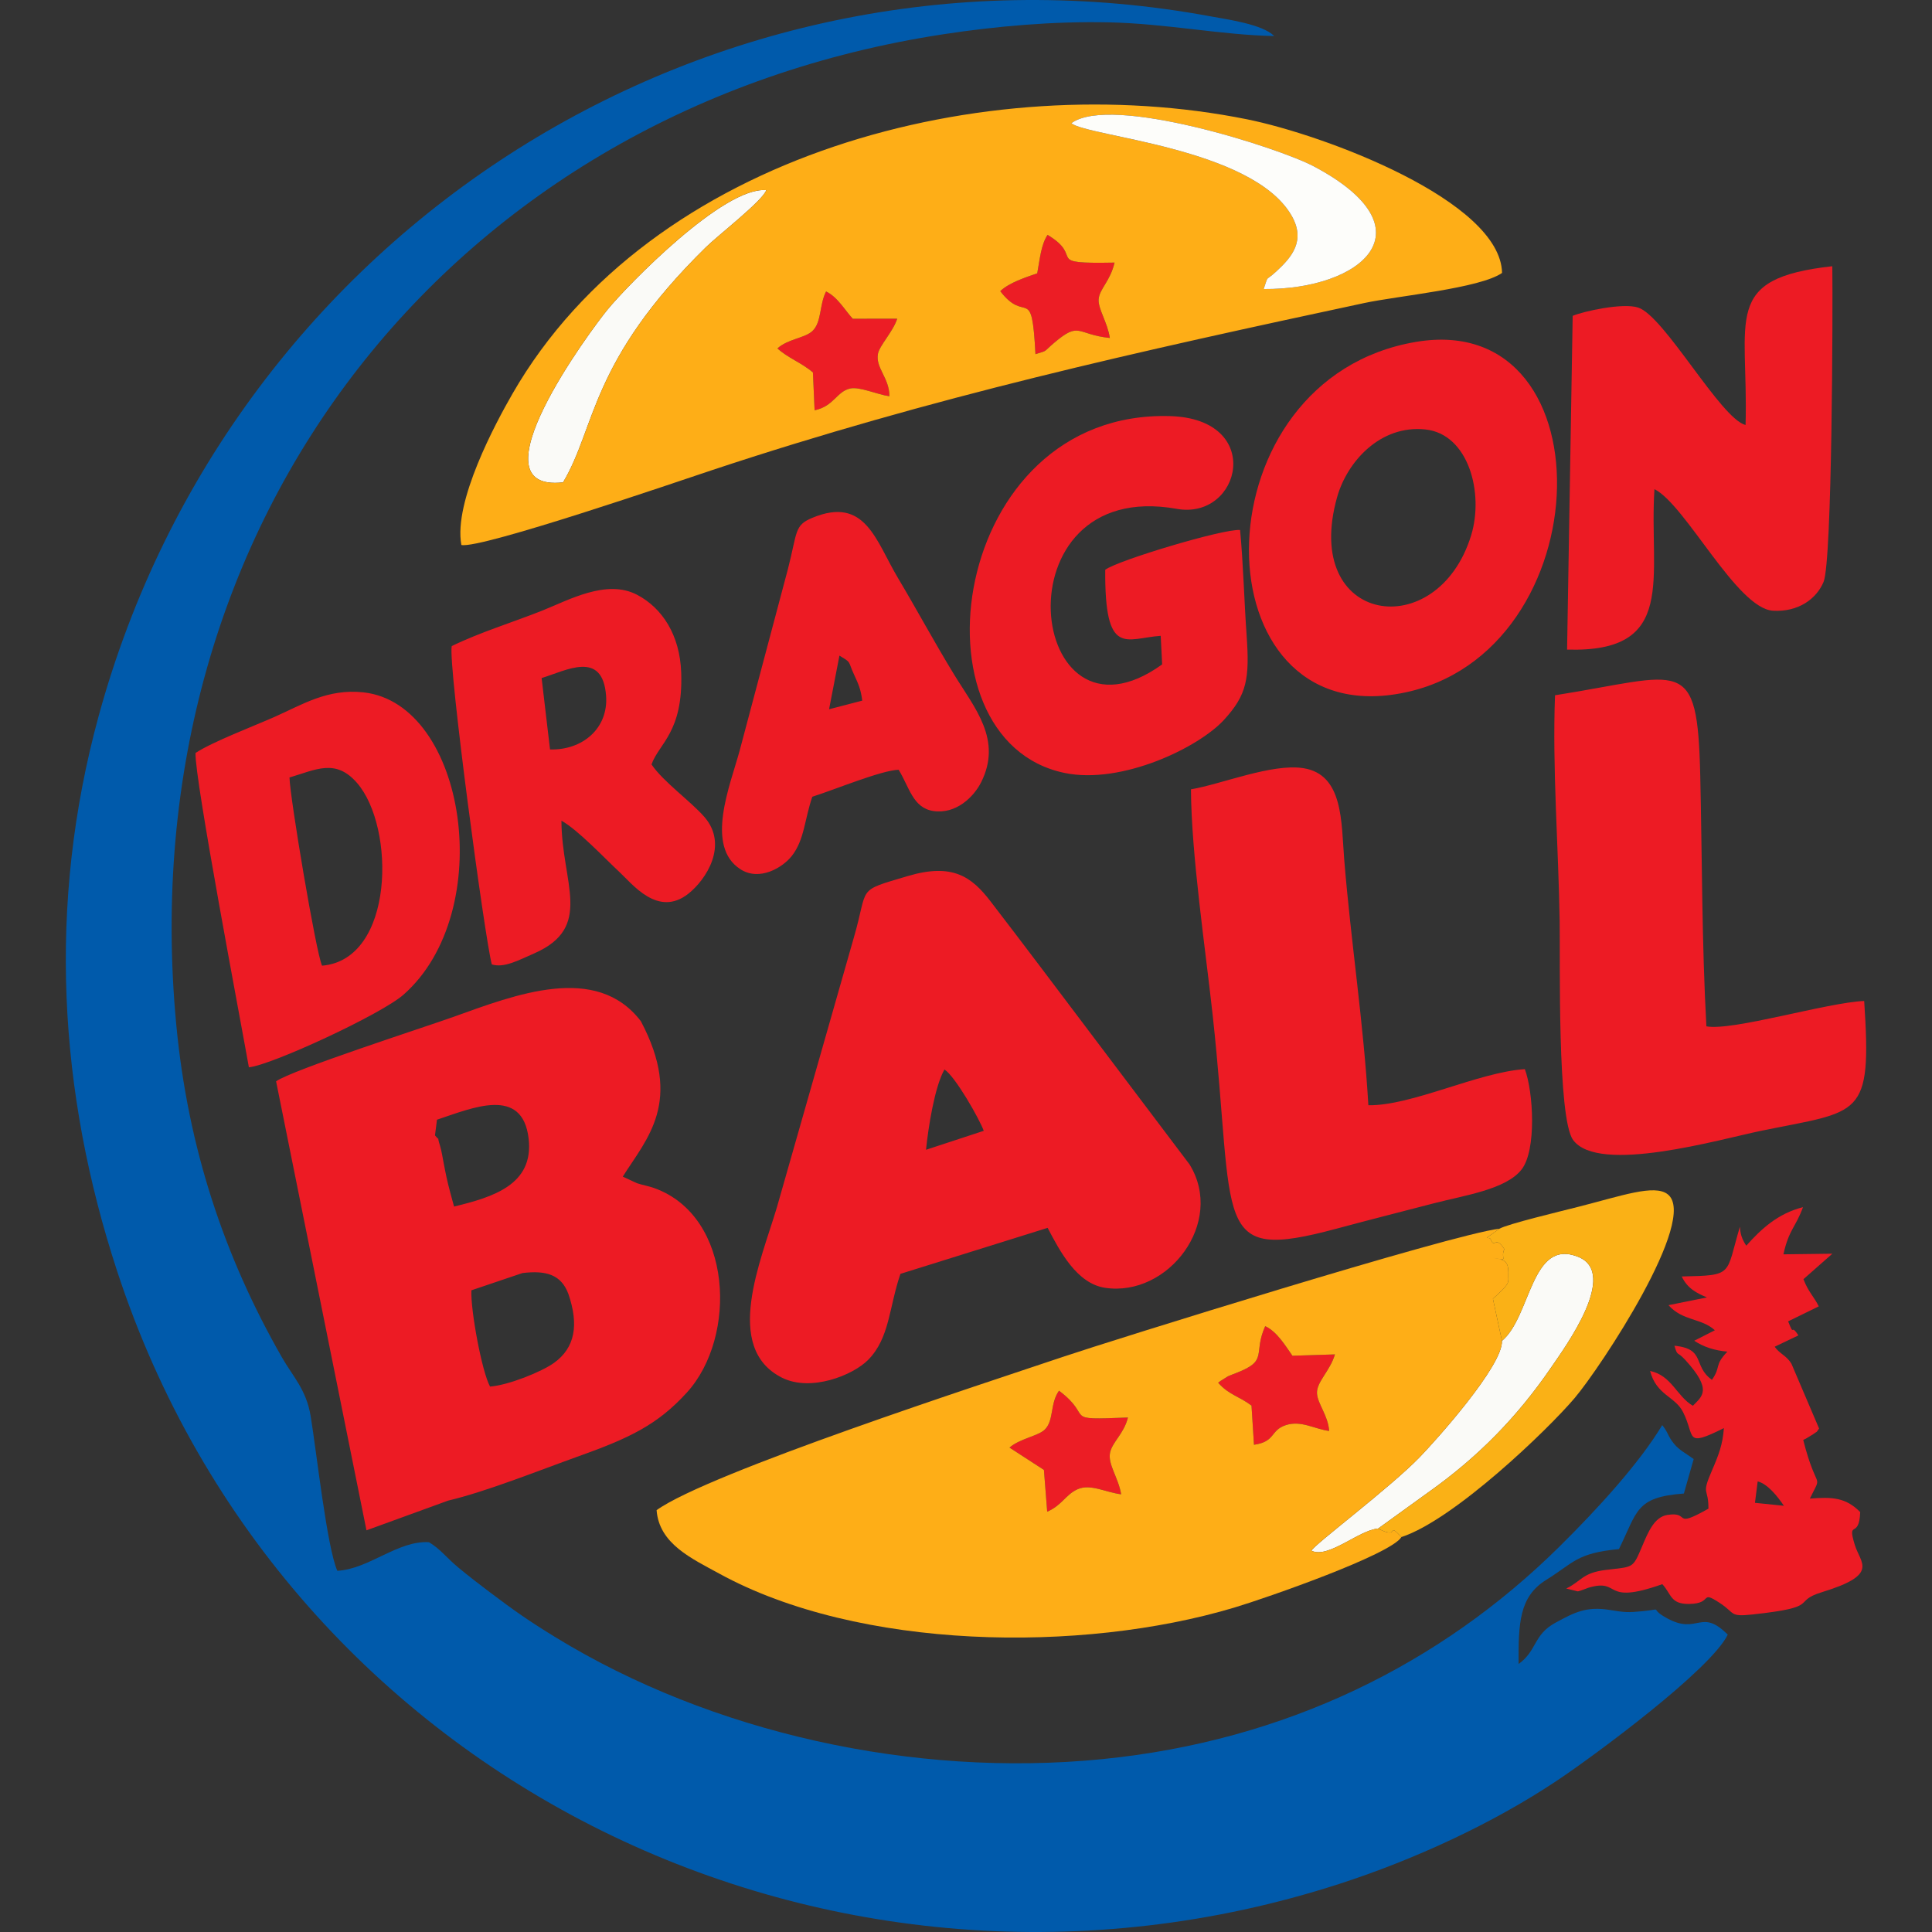 <?xml version="1.0" encoding="UTF-8"?>
<!DOCTYPE svg PUBLIC "-//W3C//DTD SVG 1.1//EN" "http://www.w3.org/Graphics/SVG/1.1/DTD/svg11.dtd">
<!-- Creator: CorelDRAW 2017 -->
<svg xmlns="http://www.w3.org/2000/svg" xml:space="preserve" width="200mm" height="200mm" version="1.1" style="shape-rendering:geometricPrecision; text-rendering:geometricPrecision; image-rendering:optimizeQuality; fill-rule:evenodd; clip-rule:evenodd"
viewBox="0 0 20000 20000"
 xmlns:xlink="http://www.w3.org/1999/xlink">
 <rect x="0" y="0" width="20000" height="20000" fill="#333333" stroke="none"/>
 <defs>
  <style type="text/css">
   <![CDATA[
    .fil6 {fill:#005AAB}
    .fil1 {fill:#EC1D25}
    .fil0 {fill:#ED1B24}
    .fil5 {fill:#FAB116}
    .fil2 {fill:#FAFAF7}
    .fil4 {fill:#FDFDFA}
    .fil3 {fill:#FEAE17}
   ]]>
  </style>
 </defs>
 <g id="Capa_x0020_1">
  <path class="fil0" d="M5606.88 7019.19c254.29,-77.19 631.28,-293.43 667.22,182.93 25.37,336.45 -242.89,565.64 -580.18,556.26l-87.04 -739.19zm12588.53 8316.2c103.48,26.15 205.03,154.15 271.37,252.4l-299.54 -30.57 28.17 -221.83zm266.57 -2350.6c57.19,-259.55 126.56,-278.75 202.41,-488.03 -261.55,64.74 -438.58,231.75 -586.59,398.35 -71.16,-99.56 -61.68,-182.56 -66.8,-194.7 -149.13,500.61 -58.27,502.23 -601.84,513.6 59.99,126.26 156.78,172.68 261.04,216.91l-397.92 80.17c147.61,166.23 342.01,132.19 479.8,259.82l-213.3 108.34c98.52,65.48 210.57,100.88 342.72,112.85 -139.78,147.48 -61.77,151.19 -159.45,291.95 -201.18,-142.41 -60.59,-321.5 -388.47,-352.95 34.75,116.84 23.62,50.17 110.87,145.39 287.69,313.94 174.4,378.61 79.96,476.09 -167.04,-98.05 -220.25,-314.65 -442.79,-360.4 65.52,251.59 257.87,261.27 341.03,425.21 130.47,257.16 10.73,370.79 422.86,166.54 -11.51,168.05 -54.63,280.16 -122.81,437.25 -115.7,266.51 -35.5,170.59 -37.15,396.5 -379.77,214.75 -178.08,26.09 -425.01,64.85 -136.07,21.39 -200.34,180.91 -260.37,322.82 -101.42,239.81 -88.39,210.19 -380.44,247.07 -240.35,30.36 -245.82,114.1 -406.18,192.14l118.19 29.05c23.61,-1.38 93.18,-31.92 111.84,-37.42 345.32,-101.55 132.46,187.29 764.59,-36.84 95.22,101.52 81.08,206.85 276.33,204.8 255.81,-2.74 105.6,-149.57 320.55,-8.88 159.15,104.16 95.25,143.6 333.48,118.06 733.22,-78.65 394.71,-130.88 724.98,-232.16 594.62,-182.36 395.32,-296.6 336.58,-490.33 -81.98,-270.32 45.99,-47.51 56.52,-337.93 -150.95,-152.4 -289.21,-157.12 -521.04,-139.58 137.39,-281.08 73.35,-47.98 -68.65,-606.83 8.53,-5.26 21.45,-10.02 26.99,-13.23l75.2 -45.81c52.6,-38.2 26.32,-9.52 61.91,-59.49l-285.43 -668.87c-49.8,-86.31 -124.87,-104.59 -174.03,-177.77l245.19 -117.18c-85.7,-133.77 -37.08,30.06 -106.01,-145.38l317.11 -155.13c-47.1,-97.34 -109.01,-149.87 -158.57,-281.59l298.99 -263.67 -506.29 6.41zm-9772.2 -6197.89c130.57,79.55 81.95,46.46 152.97,199.94 43.69,94.43 69.13,150.67 83.06,266.09l-343.29 89.24 107.26 -555.27zm-280.67 1460.86c231.89,-73.38 711.82,-272.88 893.44,-279.43 110.45,179.33 147.34,395.09 358.84,427.11 234.97,35.59 419.99,-146.22 496.04,-298.83 219.57,-440.73 -67.08,-764.79 -280.27,-1113.35 -207.16,-338.67 -385.88,-672.59 -581.12,-999.35 -229.97,-384.86 -337.13,-853.23 -888.26,-622.83 -186.1,77.81 -151.85,141.14 -251.58,531.06l-499.75 1879.84c-97.64,358.07 -360.36,987.5 7.52,1225.77 200.18,129.65 440.23,-19.67 531.8,-135.84 132.53,-168.12 131.75,-378.18 213.34,-614.15zm6819.83 -2705.13c-348.25,1133 -1759.01,925.5 -1386.97,-397.03 102.43,-364.12 444.87,-748.68 912.26,-700.13 449.14,46.66 609.26,659.41 474.71,1097.16zm-569.78 -2003.59c-2252.49,379.03 -2269.36,3915.51 -261.98,3654.65 2177.75,-283.04 2315.36,-4000.21 261.98,-3654.65zm-1821.81 1947.56c-165.25,-16.13 -1266.29,313.53 -1396.05,411.61 -6.31,914.46 214.04,708.45 574.24,683.82l14.91 295.8c-1398.28,1006.66 -1726.43,-1946.85 150.98,-1610.27 665.8,119.34 914.59,-932.51 -70.62,-960.14 -2284.94,-64.08 -2728.1,3355.74 -1088.99,3694.28 589.26,121.7 1387.39,-262.22 1651.22,-552.17 235,-258.27 264.18,-422.04 231.48,-879.34 -24.29,-339.99 -33.97,-732.24 -67.17,-1083.59zm5232.62 -1087.11c-257.23,-64.48 -839.83,-1127.46 -1112.01,-1215.65 -159.17,-51.63 -566.27,38.79 -677.67,85.76l-57.9 3454.98c1150.37,34.28 845.16,-749.31 904.31,-1660.9 323.08,160.89 852.65,1237.44 1228.33,1258.67 260.2,14.7 449.31,-122.04 522.55,-298.84 89.61,-216.29 95.99,-2816.87 90.49,-3267.55 -1148.78,127.19 -866.82,534.08 -898.1,1643.53zm-1972.45 2797.91c-28.92,750.86 36.1,1576.39 47.91,2335.75 6.44,416.51 -25.2,2042.26 139.17,2267.6 262.36,359.56 1519.2,-7.05 1948.64,-95.14 1026.98,-210.66 1146.04,-120.82 1064.73,-1343.48 -381.15,14.97 -1363.97,313.29 -1633.34,262.51 -47.3,-846.54 -44.16,-1744 -63.63,-2592.88 -29.06,-1267.81 -180.61,-1042.29 -1503.48,-834.36zm-3768.86 973.71c4.46,680.14 148.8,1640.79 225.12,2339.53 237.92,2178.63 -24.88,2559.07 1278.13,2209.53 382.63,-102.62 631.69,-164.95 1013.01,-264.07 315.77,-82.09 744.96,-142.45 906.44,-349.47 156.89,-201.18 121.56,-803.97 33.8,-1038.96 -480.61,31.11 -1172.06,380.71 -1619.94,373.73 -49.2,-849.51 -180.44,-1688.84 -249.77,-2541.2 -31.58,-388.26 -6.75,-884.49 -425.15,-948.49 -325.95,-49.84 -847.39,166.73 -1161.64,219.4zm-7825.76 3582.38l20.62 -162.36c367.51,-121.89 885.2,-350.14 948.8,195.69 55.67,477.64 -369.54,605.55 -772.12,703.39l-38.73 -143.02c-32.04,-118.69 -49.02,-202.47 -70.47,-316.85 -7.26,-38.69 -21.9,-124.96 -34.59,-164.77 -43.29,-135.67 11.2,-32.83 -53.51,-112.08zm905.49 1425.14c244.74,-29.63 400.35,15.72 474.88,214.57 111.51,322.99 68.65,558.76 -146.98,714.49 -128.37,92.75 -472.04,231.52 -663.27,246.13 -83.54,-149.77 -203.04,-790.84 -193.09,-996.58l528.46 -178.61zm1225.33 -2607.8c-461.48,-602.71 -1295.44,-275.04 -1943.94,-42.61 -287.36,102.97 -1670.62,549.07 -1831.72,665.77l935.58 4647.95 844.76 -307.46c402.94,-95.48 934.67,-310.26 1357.05,-461.41 519.61,-186.01 810.71,-323.06 1115.58,-658.21 523.39,-575.46 476.93,-1821.61 -336.98,-2115.41 -59.9,-21.63 -115.3,-29.59 -180.98,-51.08l-146.3 -68.05c247.81,-393.17 628.33,-775.46 186.95,-1609.49zm2952.41 1331.64c23.14,-231.95 89.34,-652.94 190.75,-831.29 112.32,72.1 364.08,515.54 406.87,635l-597.62 196.29zm-264.86 1284.45l1523.79 -476.16c127.37,243.29 302.44,576.77 594.28,620.64 655.11,98.51 1245.35,-677.92 874.52,-1277.74l-1546.33 -2048.64c-172.95,-229.49 -325.72,-429.09 -512.91,-673.36 -195.85,-255.57 -394.17,-400.44 -857.4,-262.72 -543.2,161.47 -401.67,99.26 -557.98,635.71l-797.69 2796.36c-164.85,552.68 -560.31,1452.7 53.82,1760.97 297.57,149.36 732.81,-24.25 891.31,-184.28 224.2,-226.42 215.83,-545.25 334.59,-890.78zm-6324.51 -5138.38c273.18,-80.44 476.83,-199.17 698.8,55.97 399.84,459.56 388.37,1829.7 -361.78,1892.28 -61.48,-129.18 -331.93,-1735.16 -337.02,-1948.25zm-972.74 -253.86c-11.37,262.09 468.87,2780.47 552.35,3254.07 228.41,-20.38 1368.86,-547.46 1600.58,-751.64 974.38,-858.63 651.06,-3011.76 -413.34,-3129.7 -373.01,-41.33 -638.78,128.95 -922.83,254.66 -209.82,92.85 -641.96,257.46 -816.76,372.61zm2652.09 -1106.27c-38.29,195.52 342.33,3026.63 415.13,3295.19 125.07,39.45 274.53,-42 438.61,-113.97 619.99,-271.84 283.41,-729.53 282.09,-1373.72 170.21,93.83 448.87,390.7 598.77,529.71 136.07,126.14 400.41,473.66 714.05,226.89 185.09,-145.62 417.69,-504.29 168.59,-793.61 -137.95,-160.23 -430.03,-367.68 -548.9,-545.66 77.57,-218.52 328.35,-333.04 307.3,-949.32 -13.43,-393.59 -198.63,-670.9 -456.33,-806.39 -316.6,-166.47 -708.95,54.75 -983.88,164.14 -299.31,119.06 -647.5,225.72 -935.43,366.74z"/>
  <path class="fil1" d="M9207.4 4101.81c-1.08,-193.02 -146.56,-293.23 -118.52,-441.07 15.75,-83.03 160.6,-235.1 198.79,-361.65l-459.46 0.51c-79.08,-83.47 -156.48,-225.14 -276.69,-282.16 -71.02,137.42 -44.27,317.75 -141.24,409.05 -79.42,74.76 -252.8,80.94 -362.29,180.16 105.61,98.02 249.3,147.28 367.52,249.1l17.08 391.44c200.98,-41.33 229.22,-196.43 369.94,-225.61 98.25,-20.38 283.04,64.17 404.87,80.23zm2281.6 -603.22c-24.29,-162.32 -123.35,-301.43 -115.86,-400.89 8,-106.04 120.42,-187.05 164.72,-379.36 -755.69,14.17 -298.02,-50.74 -693.71,-287.02 -67.51,103.31 -79.35,248.39 -106.72,398.12 -117.71,41.06 -290.35,95.92 -382.8,184.55 269.98,352.24 325.82,-89.77 364.38,652.45 134.55,-42.92 72.41,-14.34 190.97,-115.35 270.62,-230.51 230.8,-88.3 579.02,-52.5z"/>
  <path class="fil2" d="M5828.84 4993.36c342.22,-572.21 273.86,-1250.91 1477.77,-2432.99 128.52,-126.15 590.13,-483.24 625.69,-591.88 -437.49,-41.8 -1430.6,978.09 -1641.57,1234.51 -181.08,220.05 -1424.12,1899.95 -461.89,1790.36z"/>
  <path class="fil3" d="M9207.4 4101.81c-121.83,-16.06 -306.62,-100.61 -404.87,-80.23 -140.72,29.18 -168.96,184.28 -369.94,225.61l-17.08 -391.44c-118.22,-101.82 -261.91,-151.08 -367.52,-249.1 109.49,-99.22 282.87,-105.4 362.29,-180.16 96.97,-91.3 70.22,-271.63 141.24,-409.05 120.21,57.02 197.61,198.69 276.69,282.16l459.46 -0.51c-38.19,126.55 -183.04,278.62 -198.79,361.65 -28.04,147.84 117.44,248.05 118.52,441.07zm2281.6 -603.22c-348.22,-35.8 -308.4,-178.01 -579.02,52.5 -118.56,101.01 -56.42,72.43 -190.97,115.35 -38.56,-742.22 -94.4,-300.21 -364.38,-652.45 92.45,-88.63 265.09,-143.49 382.8,-184.55 27.37,-149.73 39.21,-294.81 106.72,-398.12 395.69,236.28 -61.98,301.19 693.71,287.02 -44.3,192.31 -156.72,273.32 -164.72,379.36 -7.49,99.46 91.57,238.57 115.86,400.89zm-5660.16 1494.77c-962.23,109.59 280.81,-1570.31 461.89,-1790.36 210.97,-256.42 1204.08,-1276.31 1641.57,-1234.51 -35.56,108.64 -497.17,465.73 -625.69,591.88 -1203.91,1182.08 -1135.55,1860.78 -1477.77,2432.99zm5261.91 -3717.8c410.06,-302.54 2144.45,253.04 2508.39,445.72 1229.42,650.83 500.15,1278.11 -517.79,1270.82 56.21,-158.78 6.65,-67.85 130.67,-182.09 159.79,-147.17 309.25,-319.38 156.15,-581.66 -409.32,-701.2 -2110.14,-813.05 -2277.42,-952.79zm-6314.67 4366.1c197.88,43.56 2257.92,-662.74 2590.02,-773.13 2283.05,-758.69 4418.09,-1230.9 6759.78,-1732.2 341.64,-73.14 1195.88,-151.65 1423.35,-310.97 -15.25,-746 -1836.82,-1428.75 -2642.14,-1590.76 -2694.06,-541.85 -6168.03,348.56 -7601.98,2841.57 -174.77,303.82 -612.5,1115.71 -529.03,1565.49z"/>
  <path class="fil4" d="M11090.75 1275.56c167.28,139.74 1868.1,251.59 2277.42,952.79 153.1,262.28 3.64,434.49 -156.15,581.66 -124.02,114.24 -74.46,23.31 -130.67,182.09 1017.94,7.29 1747.21,-619.99 517.79,-1270.82 -363.94,-192.68 -2098.33,-748.26 -2508.39,-445.72z"/>
  <path class="fil1" d="M12610.42 14313.84c113.84,128.82 210.97,135.56 345.15,237.05l25.64 405.37c225.72,-32.35 166.2,-148.95 328.08,-202.83 159.86,-53.18 300.38,41.29 450.38,59.75 -11.7,-162.12 -121.12,-282.03 -126.15,-390.06 -5.53,-117.95 136.31,-231.62 185.57,-402.34l-439.65 13.87c-73.12,-103.34 -159.02,-249.5 -282.2,-306.32 -129.76,290.66 38.26,354.87 -299.9,484.76 -13.09,5.03 -78.58,30.57 -86.92,34.79l-76.18 47.88c-5.4,3.57 -16.26,11.6 -23.82,18.08zm-2160.07 671.68l356.28 230.87 33.98 432.37c152.43,-64.75 191.91,-178.48 316.27,-232.9 132.05,-57.8 287.79,32.89 449.23,52.97 -27.7,-171.03 -139.54,-310.06 -114.84,-430.21 22.9,-111.47 144.5,-197.37 185.12,-364.65 -708.11,28.1 -338.2,5.13 -713.68,-277.71 -95.48,135.64 -49.97,308.78 -148.32,403.73 -67.95,65.62 -259.79,93.25 -364.04,185.53z"/>
  <path class="fil2" d="M15548.18 13880.46c11,257.84 -686.62,1033.46 -850.83,1203.2 -308.31,318.7 -1093.41,905.83 -1121.52,968.62 169.94,89 497.21,-215.93 689.9,-228.28l519.95 -375.35c517.49,-366.03 925.53,-786.05 1273.24,-1294.9 144.61,-211.58 702.11,-971.69 278.96,-1142.71 -489.73,-197.95 -488.11,620.12 -789.7,869.42z"/>
  <path class="fil3" d="M10450.35 14985.52c104.25,-92.28 296.09,-119.91 364.04,-185.53 98.35,-94.95 52.84,-268.09 148.32,-403.73 375.48,282.84 5.57,305.81 713.68,277.71 -40.62,167.28 -162.22,253.18 -185.12,364.65 -24.7,120.15 87.14,259.18 114.84,430.21 -161.44,-20.08 -317.18,-110.77 -449.23,-52.97 -124.36,54.42 -163.84,168.15 -316.27,232.9l-33.98 -432.37 -356.28 -230.87zm2160.07 -671.68c7.56,-6.48 18.42,-14.51 23.82,-18.08l76.18 -47.88c8.34,-4.22 73.83,-29.76 86.92,-34.79 338.16,-129.89 170.14,-194.1 299.9,-484.76 123.18,56.82 209.08,202.98 282.2,306.32l439.65 -13.87c-49.26,170.72 -191.1,284.39 -185.57,402.34 5.03,108.03 114.45,227.94 126.15,390.06 -150,-18.46 -290.52,-112.93 -450.38,-59.75 -161.88,53.88 -102.36,170.48 -328.08,202.83l-25.64 -405.37c-134.18,-101.49 -231.31,-108.23 -345.15,-237.05zm1896.98 1597.68c-159.96,-167.35 -4.56,32.96 -241.67,-87.52 -192.69,12.35 -519.96,317.28 -689.9,228.28 28.11,-62.79 813.21,-649.92 1121.52,-968.62 164.21,-169.74 861.83,-945.36 850.83,-1203.2l-93.62 -435.84c189.64,-169.74 157.15,-166.5 159.68,-247.21 4.83,-152.87 -42.37,-153.27 -154.59,-176.62 170.38,39.07 66.33,12.38 113.3,-89.81 -96.19,-151.52 -99.84,2.73 -141.27,-101.22 -7.62,-19.16 -27.77,-10.39 -40.86,-17.31l132.77 -93.52c-506.09,60.69 -4014.54,1157.04 -4513.85,1325.2 -804.47,270.99 -3674.68,1202.19 -4212.65,1589.04 25.84,348.63 363.87,500.86 649.74,657.44 1442.72,790.13 3740.72,826.98 5330.16,351.22 341.98,-102.33 1623.49,-550.28 1730.41,-730.31z"/>
  <path class="fil5" d="M15523.59 12718.93l-132.77 93.52c13.09,6.92 33.24,-1.85 40.86,17.31 41.43,103.95 45.08,-50.3 141.27,101.22 -46.97,102.19 57.08,128.88 -113.3,89.81 112.22,23.35 159.42,23.75 154.59,176.62 -2.53,80.71 29.96,77.47 -159.68,247.21l93.62 435.84c301.59,-249.3 299.97,-1067.37 789.7,-869.42 423.15,171.02 -134.35,931.13 -278.96,1142.71 -347.71,508.85 -755.75,928.87 -1273.24,1294.9l-519.95 375.35c237.11,120.48 81.71,-79.83 241.67,87.52 545.49,-178.48 1515.08,-1110.89 1792.76,-1438.36 269.2,-317.49 1288.19,-1858.45 963.82,-2110.21 -137.45,-106.65 -475.82,15.65 -928.6,130.74 -184.79,46.96 -727.35,176.82 -811.79,225.24z"/>
  <path class="fil6" d="M3491.88 16260.72c-108.24,-245.99 -216.95,-1245.31 -275.89,-1600.92 -45.51,-274.57 -181.82,-406.66 -295.48,-604.94 -594.82,-1037.68 -975.3,-2167.33 -1096.25,-3451.74 -492.29,-5226.85 2879.18,-9476.15 7943.75,-10248.91 545.73,-83.27 1131.14,-135.09 1708.58,-123.01 595.39,12.41 1175.57,132.66 1713.13,141.67 -117.04,-121.5 -491.58,-172.88 -647.08,-201.73 -5166.59,-958.83 -10143.64,2200.56 -11521.37,7241.08 -535.17,1957.94 -413.78,3898.24 190.59,5744.24 1738.98,5311.63 7434.73,8031.24 12648.19,6346.92 781.77,-252.57 1590.59,-625.93 2253.87,-1067.95 392.99,-261.88 1597.27,-1152.02 1771.67,-1513.93 -281.05,-280.27 -305.51,6.54 -626.81,-168.6 -208.67,-113.73 -13.22,-97.84 -254.46,-73.99 -152.5,15.08 -181.55,13.16 -339.31,-12.62 -241.54,-39.5 -363.3,23.22 -563.98,132.67 -230,125.44 -186.71,286.71 -380.41,426.52 -2.46,-423.79 6.38,-697.58 286.38,-871.04 286.95,-177.73 308.68,-275.07 752.31,-318.76 193.83,-391.61 169.71,-537.4 672.08,-574.78l101.49 -356.86c-80.74,-59.78 -147.85,-89.44 -205.24,-160.39 -65.79,-81.31 -57.15,-113.97 -120.38,-191 -237.92,396.16 -669.31,867.63 -1066.25,1259.88 -1225.54,1211 -2828.07,2009.33 -4732.64,2198.13 -1958.69,194.17 -4048.62,-276.45 -5653.99,-1259.54 -275.41,-168.63 -425.68,-273.59 -679.37,-465.19 -113.36,-85.63 -219.81,-166.81 -332.9,-260.94 -124.09,-103.28 -178.21,-185.74 -301.53,-260.3 -322.51,-19.26 -621.2,278.72 -948.7,296.03z"/>
 </g>
</svg>
